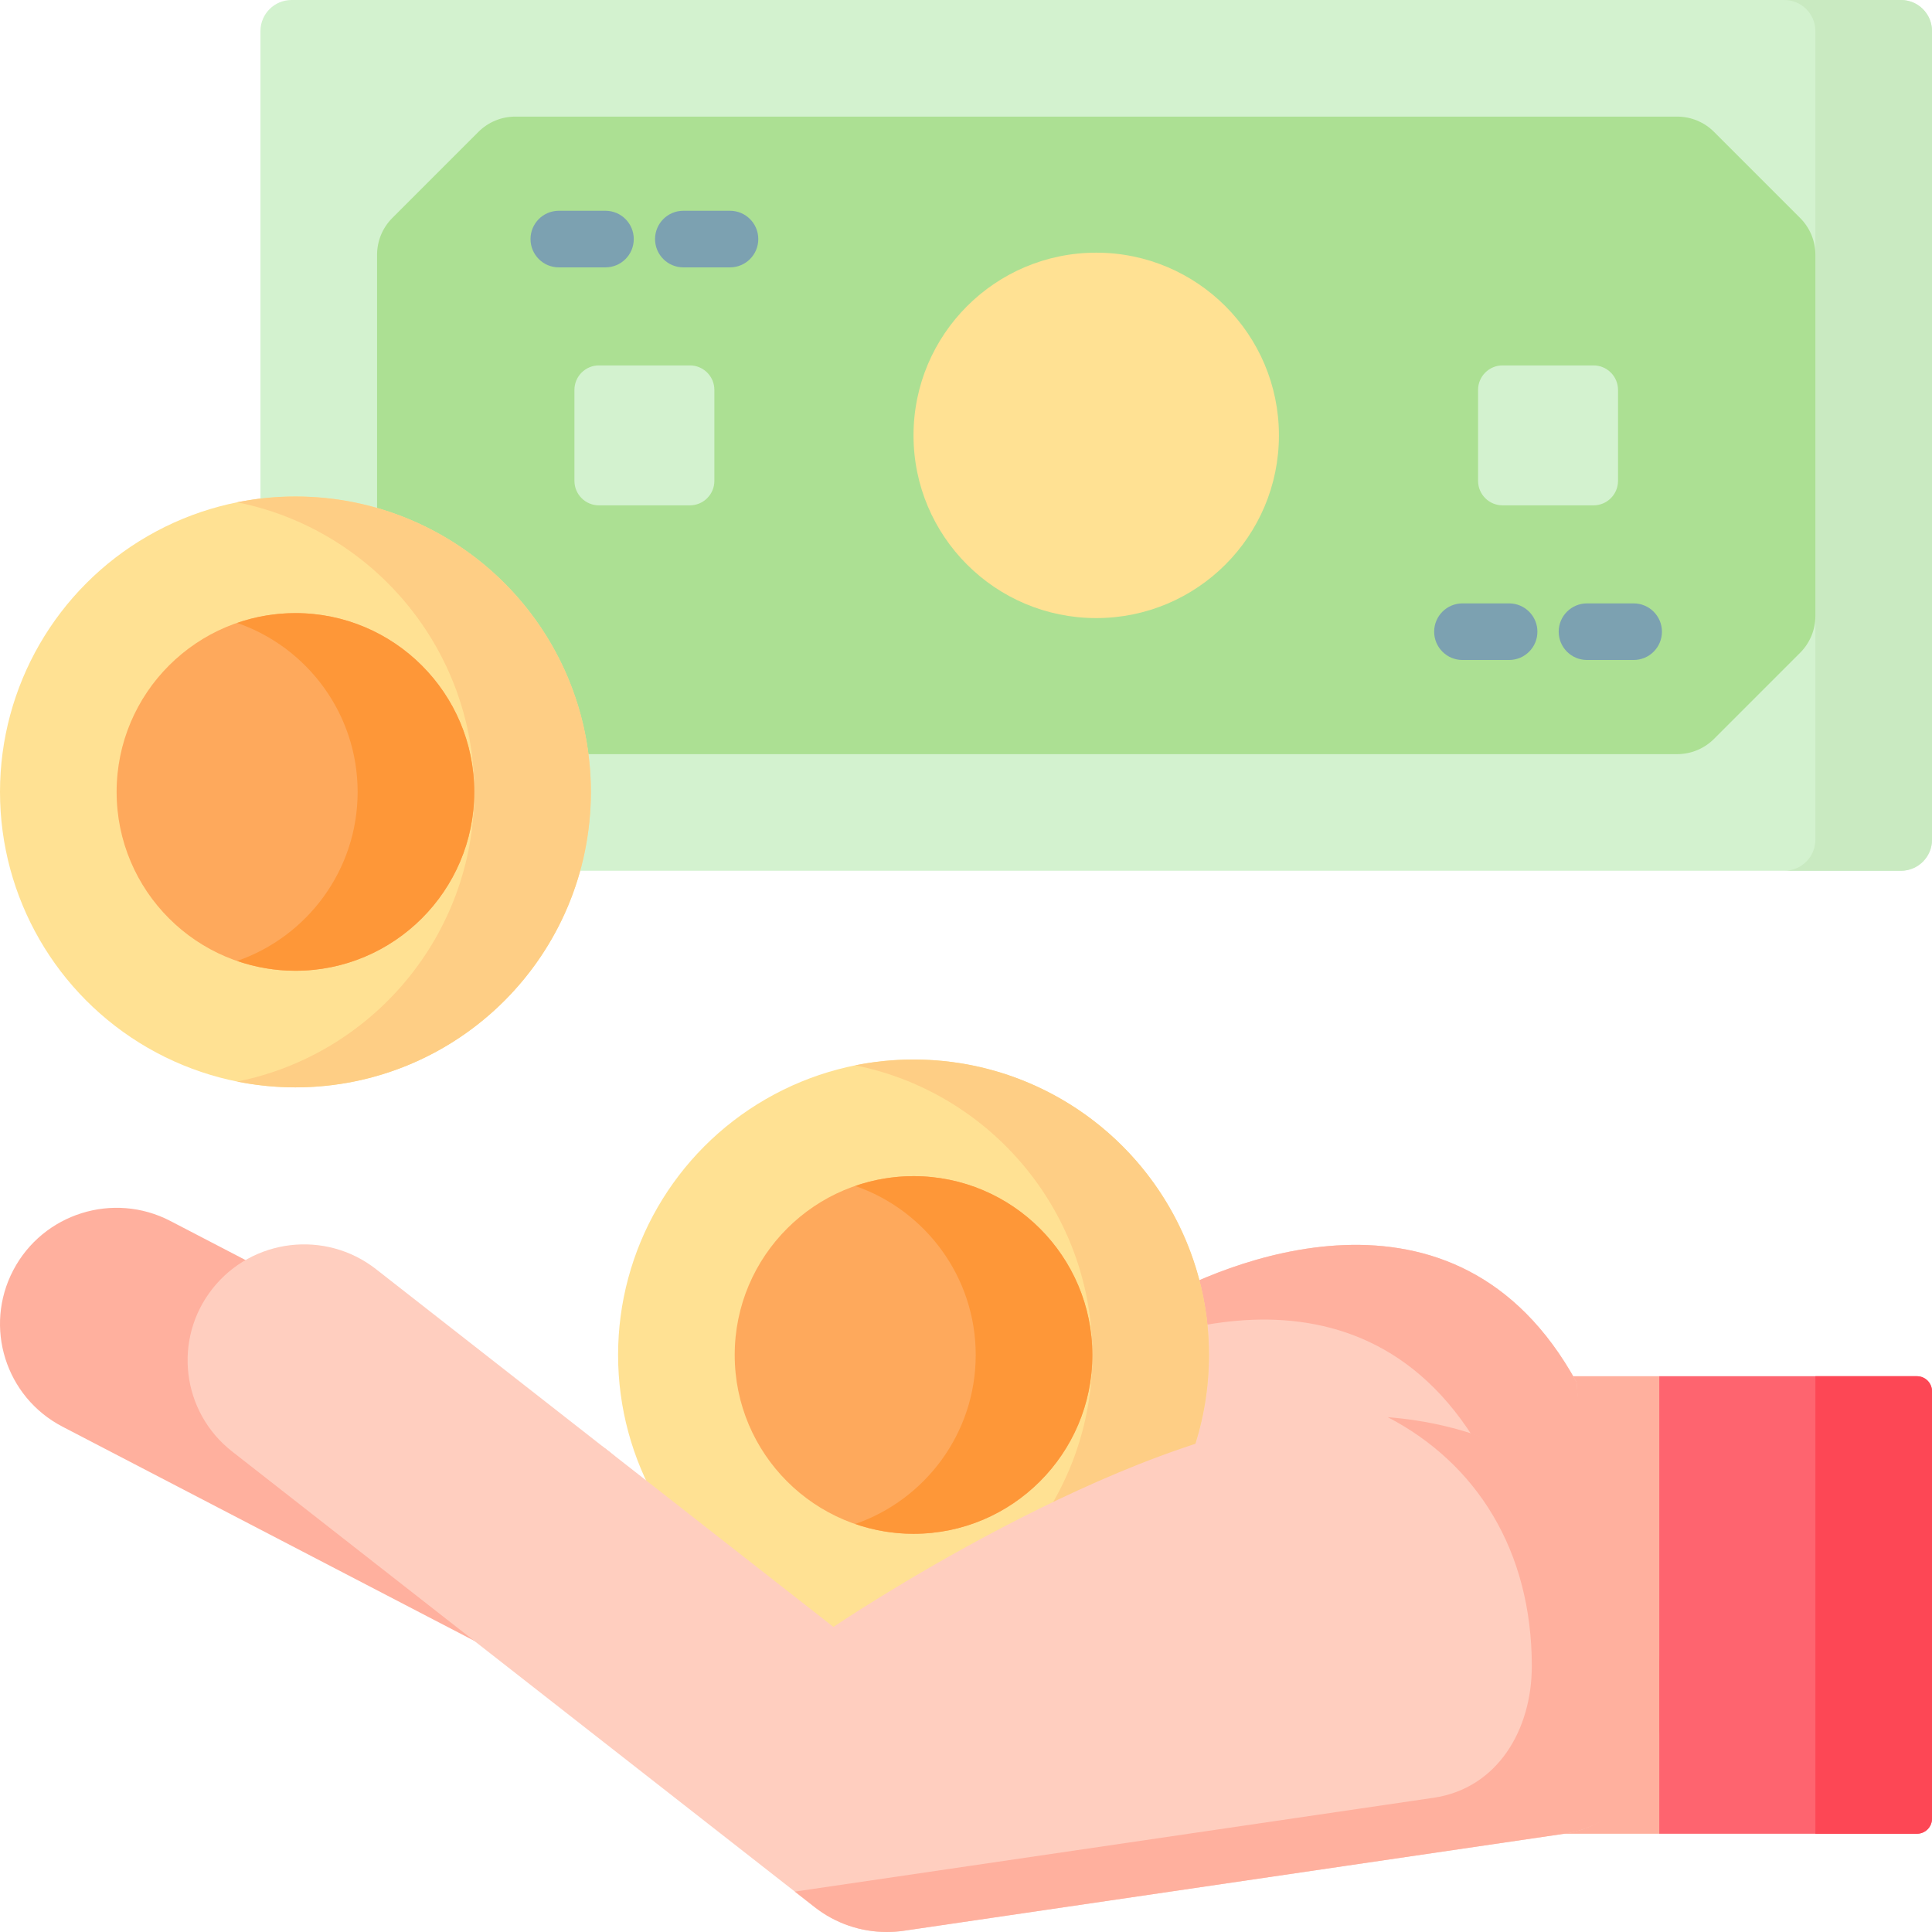 <svg id="Capa_1" enable-background="new 0 0 512 512" height="300" viewBox="0 0 512 512" width="300" xmlns="http://www.w3.org/2000/svg" version="1.1" xmlns:xlink="http://www.w3.org/1999/xlink" xmlns:svgjs="http://svgjs.dev/svgjs"><g width="100%" height="100%" transform="matrix(1,0,0,1,0,0)"><g><path d="m503.759 230.761h-426.495c-4.552 0-8.241-3.69-8.241-8.241v-214.279c-.001-4.551 3.689-8.241 8.241-8.241h426.495c4.551 0 8.241 3.69 8.241 8.241v214.278c0 4.552-3.69 8.242-8.241 8.242z" fill="#d3f2cf" fill-opacity="1" data-original-color="#f9f3f1ff" stroke="none" stroke-opacity="1"/><path d="m503.759 0h-30.905c4.552 0 8.241 3.69 8.241 8.241v214.278c0 4.552-3.69 8.241-8.241 8.241h30.905c4.552 0 8.241-3.69 8.241-8.241v-214.278c0-4.551-3.69-8.241-8.241-8.241z" fill="#c9eac1" fill-opacity="1" data-original-color="#f3eae6ff" stroke="none" stroke-opacity="1"/><path d="m444.48 30.905h-307.938c-3.656 0-7.162 1.452-9.747 4.037l-22.831 22.831c-2.585 2.585-4.037 6.091-4.037 9.747v95.72c0 3.656 1.452 7.162 4.037 9.747l22.831 22.831c2.585 2.585 6.091 4.037 9.747 4.037h307.938c3.656 0 7.162-1.452 9.747-4.037l22.831-22.831c2.585-2.585 4.037-6.091 4.037-9.747v-95.72c0-3.656-1.452-7.162-4.037-9.747l-22.831-22.831c-2.586-2.584-6.092-4.037-9.747-4.037z" fill="#ace093" fill-opacity="1" data-original-color="#ade194ff" stroke="none" stroke-opacity="1"/><circle cx="290.511" cy="115.38" fill="#ffe193" r="48.419" fill-opacity="1" data-original-color="#fedba6ff" stroke="none" stroke-opacity="1"/><g fill="#f9f3f1"><path d="m422.3 133.924h-24.103c-3.585 0-6.492-2.907-6.492-6.492v-24.103c0-3.585 2.907-6.492 6.492-6.492h24.103c3.585 0 6.492 2.907 6.492 6.492v24.103c0 3.585-2.906 6.492-6.492 6.492z" fill="#d3f2cf" fill-opacity="1" data-original-color="#f9f3f1ff" stroke="none" stroke-opacity="1"/><path d="m182.825 133.924h-24.103c-3.585 0-6.492-2.907-6.492-6.492v-24.103c0-3.585 2.907-6.492 6.492-6.492h24.103c3.585 0 6.492 2.907 6.492 6.492v24.103c0 3.585-2.907 6.492-6.492 6.492z" fill="#d3f2cf" fill-opacity="1" data-original-color="#f9f3f1ff" stroke="none" stroke-opacity="1"/></g><g fill="#7ca1b1"><path d="m160.454 55.856h-12.362c-4.143 0-7.5 3.358-7.5 7.5s3.357 7.5 7.5 7.5h12.362c4.143 0 7.5-3.358 7.5-7.5s-3.357-7.5-7.5-7.5z" fill="#7ca1b1" fill-opacity="1" data-original-color="#7ca1b1ff" stroke="none" stroke-opacity="1"/><path d="m193.455 55.856h-12.362c-4.143 0-7.5 3.358-7.5 7.5s3.357 7.5 7.5 7.5h12.362c4.143 0 7.5-3.358 7.5-7.5s-3.357-7.5-7.5-7.5z" fill="#7ca1b1" fill-opacity="1" data-original-color="#7ca1b1ff" stroke="none" stroke-opacity="1"/><path d="m399.93 159.904h-12.362c-4.143 0-7.5 3.358-7.5 7.5s3.357 7.5 7.5 7.5h12.362c4.143 0 7.5-3.358 7.5-7.5s-3.358-7.5-7.5-7.5z" fill="#7ca1b1" fill-opacity="1" data-original-color="#7ca1b1ff" stroke="none" stroke-opacity="1"/><path d="m432.931 159.904h-12.362c-4.143 0-7.5 3.358-7.5 7.5s3.357 7.5 7.5 7.5h12.362c4.143 0 7.5-3.358 7.5-7.5s-3.358-7.5-7.5-7.5z" fill="#7ca1b1" fill-opacity="1" data-original-color="#7ca1b1ff" stroke="none" stroke-opacity="1"/></g><path d="m414.524 485.961h25.192v-121.248h-30.677z" fill="#ffb09e" fill-opacity="1" data-original-color="#ffb09eff" stroke="none" stroke-opacity="1"/><path d="m305.362 345.535c-6.179 3.641-13.721 4.157-20.263 1.215l-60-26.979c-14.089-6.335-30.675-.089-37.02 13.942-6.336 14.011-.056 30.474 14.025 36.772l65.548 29.317 56.689 25.355c46.737 20.884 65.698.387 96.16-20.485l-2.702-38.382c-32.148-58.671-94.556-31.292-112.437-20.755z" fill="#ffcebf" fill-opacity="1" data-original-color="#ffcebfff" stroke="none" stroke-opacity="1"/><path d="m305.362 345.535c-6.179 3.641-13.721 4.157-20.263 1.215l-60-26.979c-14.089-6.335-30.675-.089-37.02 13.941-.522 1.154-.949 2.325-1.303 3.504 4.644-.418 9.456.308 14.008 2.355l60 26.979c6.542 2.942 14.085 2.426 20.263-1.215 17.88-10.536 80.288-37.916 112.436 20.755l3.513 35.341c7.925-4.994 15.829-10.986 24.594-16.992l-3.792-38.15c-32.148-58.67-94.555-31.29-112.436-20.754z" fill="#ffb09e" fill-opacity="1" data-original-color="#ffb09eff" stroke="none" stroke-opacity="1"/><path d="m156.394 381.421-111.242-57.85c-15.096-7.851-33.735-2.011-41.632 13.039-7.897 15.052-2.06 33.618 13.035 41.469l111.242 57.85c11.901 6.189 26.002 3.872 35.308-4.761 2.499-2.318 4.653-5.092 6.324-8.278 7.898-15.052 2.061-33.618-13.035-41.469z" fill="#ffb09e" fill-opacity="1" data-original-color="#ffb09eff" stroke="none" stroke-opacity="1"/><circle cx="242.093" cy="359.082" fill="#ffe193" r="78.294" fill-opacity="1" data-original-color="#fedba6ff" stroke="none" stroke-opacity="1"/><path d="m242.093 280.788c-5.291 0-10.456.532-15.453 1.532 35.838 7.175 62.841 38.812 62.841 76.761s-27.003 69.586-62.841 76.761c4.996 1 10.162 1.532 15.453 1.532 43.24 0 78.294-35.053 78.294-78.294s-35.054-78.292-78.294-78.292z" fill="#fece85" fill-opacity="1" data-original-color="#fece85ff" stroke="none" stroke-opacity="1"/><circle cx="242.093" cy="359.082" fill="#fea95c" r="47.388" fill-opacity="1" data-original-color="#fea95cff" stroke="none" stroke-opacity="1"/><path d="m242.093 311.693c-5.41 0-10.606.924-15.453 2.601 18.563 6.423 31.936 24.068 31.936 44.788s-13.372 38.364-31.936 44.788c4.847 1.677 10.043 2.601 15.453 2.601 26.13 0 47.388-21.259 47.388-47.388 0-26.131-21.259-47.39-47.388-47.39z" fill="#fe9738" fill-opacity="1" data-original-color="#fe9738ff" stroke="none" stroke-opacity="1"/><path d="m438.667 451c0-49.784-36.688-79.473-89.198-75.429s-128.597 55.579-128.597 55.579l-121.228-94.814c-13.403-10.482-32.803-8.163-43.334 5.18-10.529 13.343-8.2 32.659 5.203 43.141l154.427 120.779c5.471 4.279 12.194 6.564 19.065 6.564 1.498 0 3.005-.109 4.506-.329l117.331-17.236 57.683-8.474c16.861-2.478 24.142-17.992 24.142-34.961z" fill="#ffcebf" fill-opacity="1" data-original-color="#ffcebfff" stroke="none" stroke-opacity="1"/><g><path d="m367.771 375.568c23.52 12.251 38.174 35.308 38.174 65.979 0 16.969-9.164 32.403-26.026 34.88l-57.683 8.474-111.591 16.393 5.295 4.142c5.471 4.279 12.194 6.564 19.065 6.564 1.498 0 3.005-.109 4.506-.329l117.331-17.236 57.683-8.474c16.862-2.477 26.026-17.912 26.026-34.88-.001-43.794-29.854-72.087-72.78-75.513z" fill="#ffb09e" fill-opacity="1" data-original-color="#ffb09eff" stroke="none" stroke-opacity="1"/></g><path d="m439.716 364.713h68.284c2.209 0 4 1.791 4 4v113.248c0 2.209-1.791 4-4 4h-68.284z" fill="#fe646f" fill-opacity="1" data-original-color="#fe646fff" stroke="none" stroke-opacity="1"/><path d="m481.095 364.713v121.248h26.905c2.209 0 4-1.791 4-4v-113.248c0-2.209-1.791-4-4-4z" fill="#fd4755" fill-opacity="1" data-original-color="#fd4755ff" stroke="none" stroke-opacity="1"/><circle cx="78.294" cy="209.871" fill="#ffe193" r="78.294" fill-opacity="1" data-original-color="#fedba6ff" stroke="none" stroke-opacity="1"/><path d="m78.294 131.577c-5.291 0-10.456.532-15.453 1.532 35.838 7.175 62.841 38.812 62.841 76.761s-27.003 69.586-62.841 76.761c4.996 1 10.162 1.532 15.453 1.532 43.24 0 78.294-35.053 78.294-78.294s-35.054-78.292-78.294-78.292z" fill="#fece85" fill-opacity="1" data-original-color="#fece85ff" stroke="none" stroke-opacity="1"/><circle cx="78.294" cy="209.871" fill="#fea95c" r="47.388" fill-opacity="1" data-original-color="#fea95cff" stroke="none" stroke-opacity="1"/><path d="m78.294 162.482c-5.41 0-10.606.924-15.453 2.601 18.563 6.423 31.936 24.068 31.936 44.788s-13.372 38.364-31.936 44.788c4.847 1.677 10.043 2.601 15.453 2.601 26.13 0 47.388-21.259 47.388-47.388s-21.258-47.39-47.388-47.39z" fill="#fe9738" fill-opacity="1" data-original-color="#fe9738ff" stroke="none" stroke-opacity="1"/></g></g></svg>